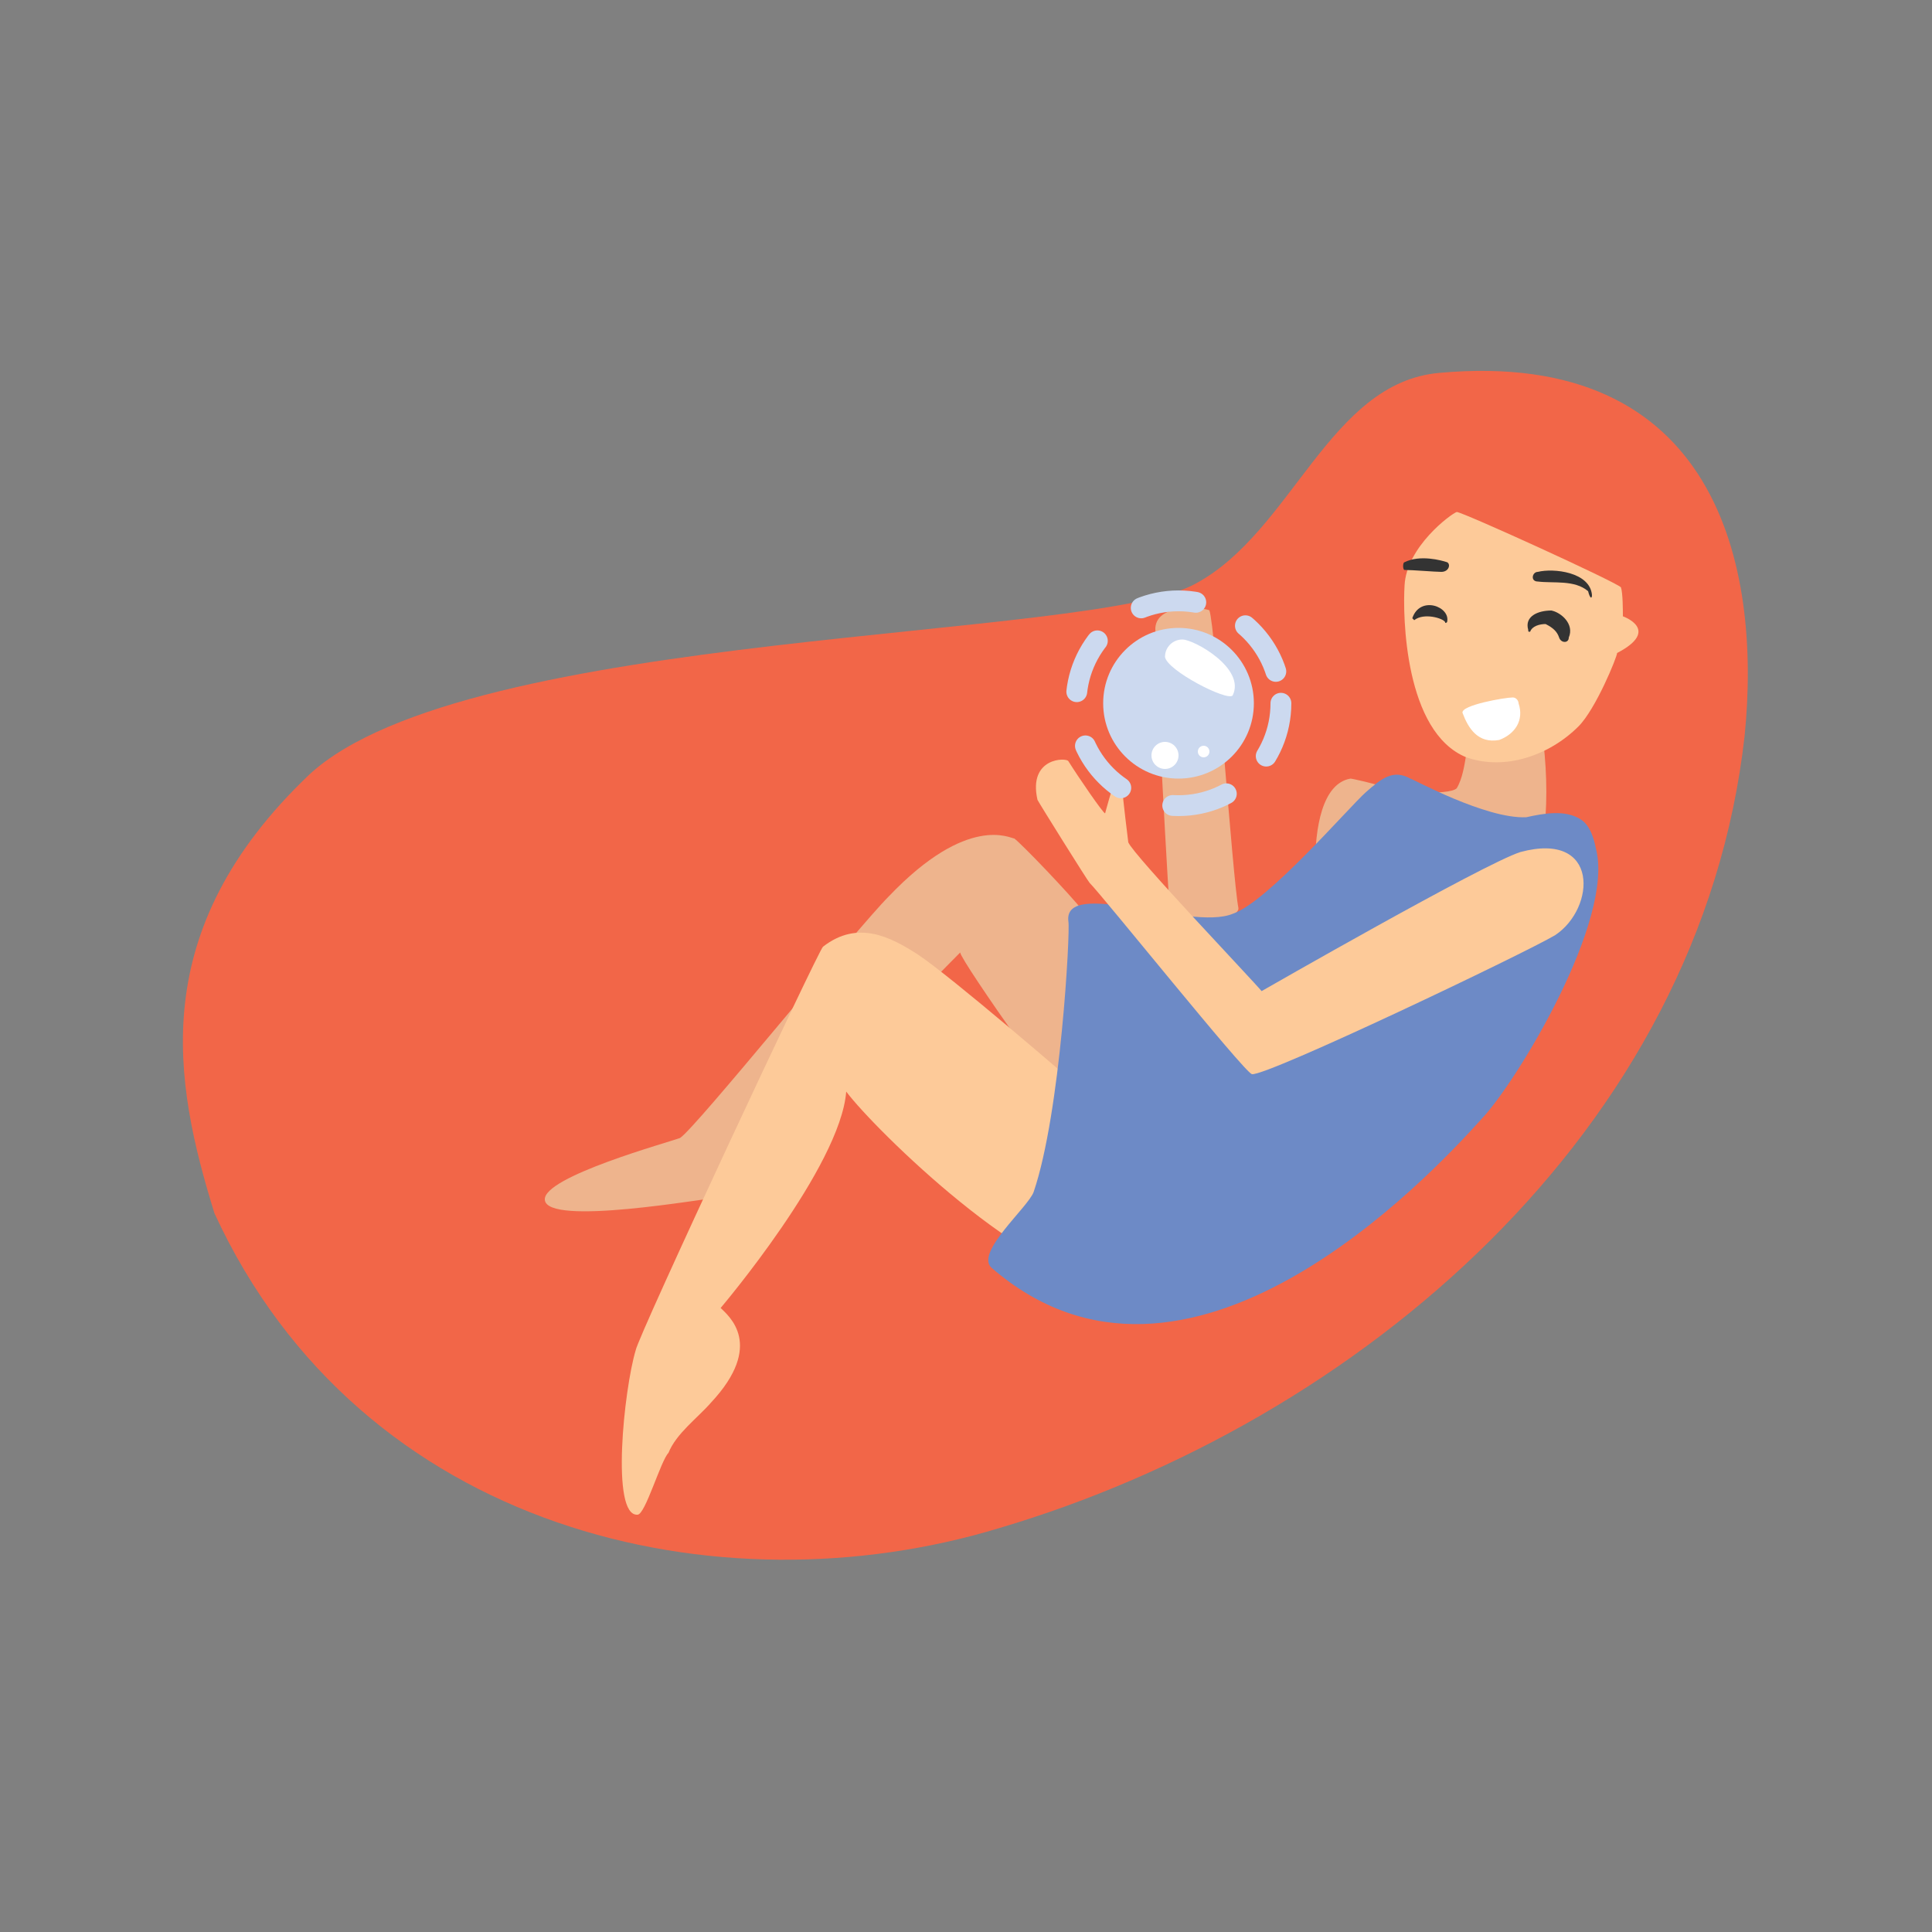 <?xml version="1.0" encoding="utf-8"?>
<!-- Generator: Adobe Illustrator 21.0.0, SVG Export Plug-In . SVG Version: 6.00 Build 0)  -->
<svg version="1.1" id="Layer_1" xmlns="http://www.w3.org/2000/svg" xmlns:xlink="http://www.w3.org/1999/xlink" x="0px" y="0px"
	 viewBox="0 0 100 100" style="enable-background:new 0 0 100 100;" xml:space="preserve">
<rect x="0" y="0" width="100" height="100" fill="#808080" stroke="none"/>
<style type="text/css">
	.st0{fill:#F26648;}
	.st1{fill:#EEB48D;}
	.st2{fill:#FFFFFF;}
	.st3{fill:#FDCA99;}
	.st4{fill:#6D8AC6;}
	.st5{fill:#333333;}
	.st6{fill:#CCD9EF;}
	.st7{fill:none;stroke:#CCD9EF;stroke-width:1.078;stroke-linecap:round;stroke-miterlimit:10;stroke-dasharray:2.875;}
</style>
<g>
	<path id="XMLID_43_" class="st0" d="M90.3,38.1c0.9-8.9-1.5-20.1-15.8-18.8c-5.7,0.5-7.6,8.2-12.6,10.9c-5.3,3-37.7,2.3-45.9,9.9
		c-8.5,8.1-7,15.9-4.9,22.7c7.6,16.5,26.1,20.7,40.6,16.3C70.3,73.6,88,58.6,90.3,38.1z"/>
	<path id="XMLID_11_" class="st1" d="M69.9,40.3c0.1,0,1.4,0.3,1.6,0.4c0.5,0.3,3.5,0.5,3.9,0.1c0.3-0.5,0.4-1.2,0.5-1.8
		c0.1-0.5,3.6-2,3.8-1.9c0.3,1.8,0.4,3.5,0.3,5.1c-0.1,0.7-10.7,5.8-11.2,6.5S67,40.8,69.9,40.3z"/>
	<path id="XMLID_21_" class="st1" d="M64.1,47c-0.3-1.5-1.2-14.6-1.5-15.4c0-0.1-2.7-0.5-2.8,0.9c0,1.6,0.7,14.6,0.8,15.3
		C60.8,48.5,64.2,47.6,64.1,47z"/>
	<path class="st1" d="M56.6,59c-0.9-0.8-6.9-9.3-6.9-9.7C46.2,52.8,37.7,62,37.1,62c-0.5,0-8.8,1.5-8.9,0.1c-0.1-1.2,6.5-3,7-3.2
		C36,58.4,44.3,48.1,46,46.4c4.1-4.3,6.3-3,6.5-3c0.4,0.3,2.8,2.8,3.6,3.8C56.8,47.8,57.3,59.7,56.6,59z"/>
	<g id="XMLID_1_">
		<g id="XMLID_2_">
			<path id="XMLID_32_" class="st2" d="M61.8,38.9L61.8,38.9L61.8,38.9z"/>
			<path id="XMLID_35_" class="st2" d="M61.8,38.9L61.8,38.9L61.8,38.9L61.8,38.9z"/>
		</g>
	</g>
	<g id="XMLID_9_">
		<g id="XMLID_51_">
			<path id="XMLID_53_" class="st2" d="M61.8,38.9L61.8,38.9L61.8,38.9z"/>
			<path id="XMLID_52_" class="st2" d="M61.8,38.9L61.8,38.9L61.8,38.9L61.8,38.9z"/>
		</g>
	</g>
	<g id="XMLID_57_">
		<g id="XMLID_58_">
			<path id="XMLID_60_" class="st2" d="M61.8,38.9L61.8,38.9L61.8,38.9z"/>
			<path id="XMLID_59_" class="st2" d="M61.8,38.9L61.8,38.9L61.8,38.9L61.8,38.9z"/>
		</g>
	</g>
	<path class="st3" d="M57.3,66.1c-3.8,0.4-12-7.6-13.5-9.6c-0.3,3.9-6.5,11.2-6.5,11.2c0.4,0.4,2.3,1.9-0.5,4.9
		c-0.7,0.8-1.8,1.6-2.2,2.6c-0.4,0.4-1.2,3.2-1.6,3.2c-1.4,0.1-0.7-6.5-0.1-8.5c0.1-0.7,9.5-20.8,9.7-20.9c1.8-1.4,3.5-0.5,4.9,0.4
		c1.8,1.2,7.7,6.3,9.2,7.6C57.4,57.7,58.8,65.8,57.3,66.1z"/>
	<path class="st3" d="M33.4,78.1L33.4,78.1L33.4,78.1z"/>
	<path id="XMLID_7_" class="st4" d="M73,40.3c-0.9-0.5-1.5,0-2.3,0.7c-0.9,0.8-5.1,5.7-6.9,6.3c-2.2,0.9-8.8-1.9-8.5,0.4
		c0.1,0.5-0.4,9.9-1.8,14c-0.3,0.8-3,3.1-2.2,3.9c10.1,8.8,22.7-4.7,25.4-7.7c1.8-1.9,6.9-10.3,5.9-14c-0.1-0.5-0.3-1.2-0.8-1.5
		c-0.8-0.5-1.9-0.3-2.8-0.1C76.9,42.4,73.1,40.3,73,40.3z"/>
	<path class="st3" d="M80.5,48.4c-1.5,0.9-14.9,7.3-15.7,7.2c-0.4-0.1-7.7-9.2-8.4-9.9c-0.1-0.1-2.6-4.1-2.7-4.3
		c-0.5-2.2,1.5-2.2,1.6-2c0.5,0.8,1.8,2.7,1.9,2.7c0,0,0.4-1.5,0.5-1.6c0.3,0,0.4,0.1,0.4,0.4s0.3,2.7,0.3,2.7
		c0.3,0.7,6.5,7.2,6.9,7.7c0,0,11.5-6.6,13.4-7.2C82.8,43,82.6,47,80.5,48.4z"/>
	<path id="XMLID_6_" class="st3" d="M72.7,30.3c-0.1,1.6,0,7.6,3.2,8.9c2,0.7,4.3-0.1,5.8-1.6c0.9-0.9,2-3.6,2-3.8
		c2.3-1.2,0.3-1.9,0.3-1.9c0-0.3,0-1.2-0.1-1.5c-0.3-0.3-8.2-3.9-8.5-3.9C75.1,26.6,72.8,28.3,72.7,30.3z"/>
	<path id="XMLID_15_" class="st2" d="M78.6,36.4c0-0.1-0.1-0.3-0.3-0.3c-0.4,0-2.7,0.4-2.6,0.8c0.3,0.8,0.8,1.6,1.9,1.4
		C78.4,38,78.9,37.3,78.6,36.4z"/>
	<path id="XMLID_22_" class="st5" d="M73.1,32l0.1,0.1c0.5-0.4,1.5-0.1,1.6,0.1c0,0.1,0.1,0,0.1,0C75.1,31.4,73.5,30.8,73.1,32z"/>
	<circle class="st6" cx="61" cy="36.4" r="3.9"/>
	<path id="XMLID_19_" class="st5" d="M80.3,31.6c0.5,0.1,1.2,0.7,0.9,1.4c0,0.3-0.4,0.3-0.5,0c-0.1-0.3-0.3-0.5-0.7-0.7
		c-0.3,0-0.7,0.1-0.8,0.4c-0.1,0-0.1,0-0.1-0.1C78.9,31.9,79.6,31.6,80.3,31.6z"/>
	<path id="XMLID_16_" class="st5" d="M82.4,30.8c-0.1-1.2-2-1.4-2.8-1.2c-0.3,0-0.4,0.5,0,0.5c0.8,0.1,1.9-0.1,2.6,0.5
		C82.3,31,82.4,31,82.4,30.8z"/>
	<path id="XMLID_18_" class="st5" d="M74.9,29.1c-0.3-0.1-1.4-0.4-2.2,0c-0.1,0-0.1,0.4,0,0.4c0.4,0,1.6,0.1,1.9,0.1
		C75,29.6,75.1,29.2,74.9,29.1z"/>
	<path id="XMLID_29_" class="st2" d="M61.2,33.1c-0.5,0-0.9,0.4-0.9,0.9c0.1,0.7,3.2,2.3,3.5,2C64.5,34.6,61.8,33.1,61.2,33.1z"/>
	<circle class="st2" cx="60.3" cy="39.1" r="0.7"/>
	<circle class="st2" cx="62.3" cy="38.9" r="0.3"/>
	<circle class="st7" cx="61" cy="36.4" r="5.3"/>
</g>
</svg>
